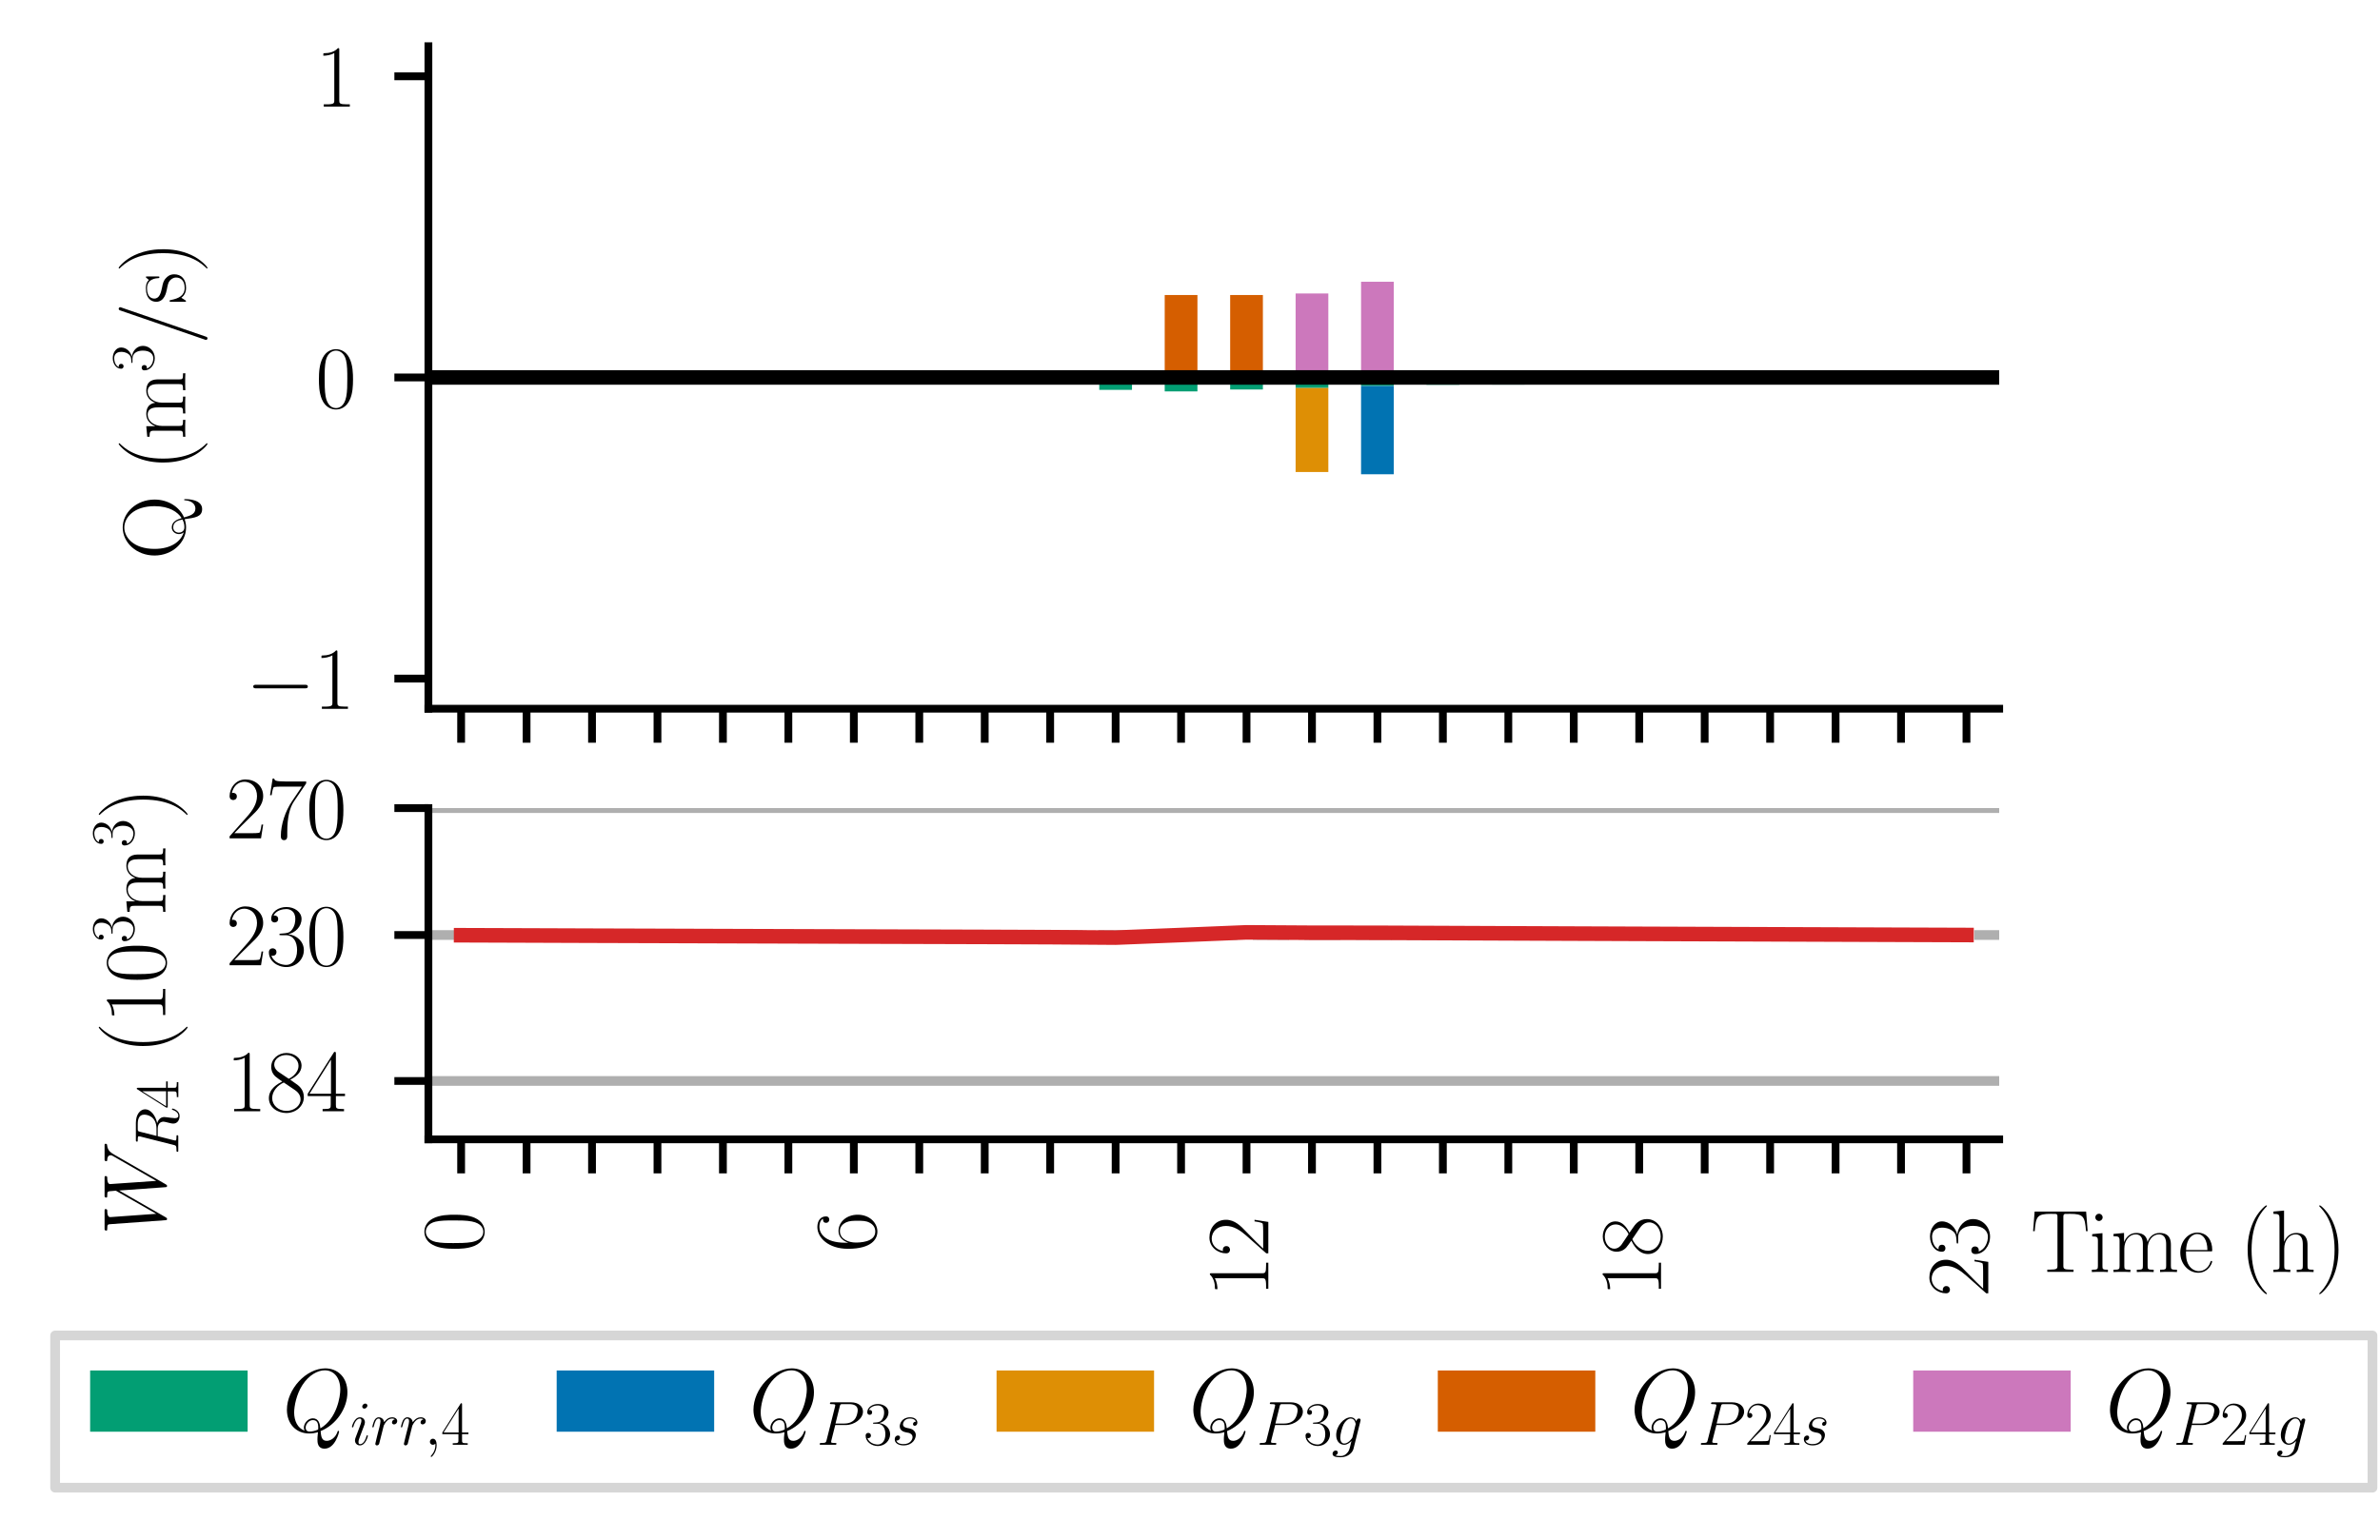 <?xml version="1.0" encoding="utf-8" standalone="no"?>
<!DOCTYPE svg PUBLIC "-//W3C//DTD SVG 1.1//EN"
  "http://www.w3.org/Graphics/SVG/1.1/DTD/svg11.dtd">
<svg xmlns:xlink="http://www.w3.org/1999/xlink" width="244.8pt" height="158.4pt" viewBox="0 0 244.8 158.4" xmlns="http://www.w3.org/2000/svg" version="1.1">
 <defs>
  <style type="text/css">*{stroke-linejoin: round; stroke-linecap: butt}</style>
 </defs>
 <g id="figure_1">
  <g id="patch_1">
   <path d="M 0 158.4 
L 244.8 158.4 
L 244.8 0 
L 0 0 
z
" style="fill: #ffffff"/>
  </g>
  <g id="axes_1">
   <g id="patch_2">
    <path d="M 44.064 72.912 
L 205.632 72.912 
L 205.632 4.752 
L 44.064 4.752 
z
" style="fill: #ffffff"/>
   </g>
   <g id="patch_3">
    <path d="M 45.747 38.832 
L 49.113 38.832 
L 49.113 39.447 
L 45.747 39.447 
z
" clip-path="url(#p4c5d9e78b9)" style="fill: #029e73"/>
   </g>
   <g id="patch_4">
    <path d="M 52.479 38.832 
L 55.845 38.832 
L 55.845 39.453 
L 52.479 39.453 
z
" clip-path="url(#p4c5d9e78b9)" style="fill: #029e73"/>
   </g>
   <g id="patch_5">
    <path d="M 59.211 38.832 
L 62.577 38.832 
L 62.577 39.454 
L 59.211 39.454 
z
" clip-path="url(#p4c5d9e78b9)" style="fill: #029e73"/>
   </g>
   <g id="patch_6">
    <path d="M 65.943 38.832 
L 69.309 38.832 
L 69.309 39.394 
L 65.943 39.394 
z
" clip-path="url(#p4c5d9e78b9)" style="fill: #029e73"/>
   </g>
   <g id="patch_7">
    <path d="M 72.675 38.832 
L 76.041 38.832 
L 76.041 39.402 
L 72.675 39.402 
z
" clip-path="url(#p4c5d9e78b9)" style="fill: #029e73"/>
   </g>
   <g id="patch_8">
    <path d="M 79.407 38.832 
L 82.773 38.832 
L 82.773 39.393 
L 79.407 39.393 
z
" clip-path="url(#p4c5d9e78b9)" style="fill: #029e73"/>
   </g>
   <g id="patch_9">
    <path d="M 86.139 38.832 
L 89.505 38.832 
L 89.505 39.374 
L 86.139 39.374 
z
" clip-path="url(#p4c5d9e78b9)" style="fill: #029e73"/>
   </g>
   <g id="patch_10">
    <path d="M 92.871 38.832 
L 96.237 38.832 
L 96.237 39.356 
L 92.871 39.356 
z
" clip-path="url(#p4c5d9e78b9)" style="fill: #029e73"/>
   </g>
   <g id="patch_11">
    <path d="M 99.603 38.832 
L 102.969 38.832 
L 102.969 39.382 
L 99.603 39.382 
z
" clip-path="url(#p4c5d9e78b9)" style="fill: #029e73"/>
   </g>
   <g id="patch_12">
    <path d="M 106.335 38.832 
L 109.701 38.832 
L 109.701 39.467 
L 106.335 39.467 
z
" clip-path="url(#p4c5d9e78b9)" style="fill: #029e73"/>
   </g>
   <g id="patch_13">
    <path d="M 113.067 38.832 
L 116.433 38.832 
L 116.433 40.108 
L 113.067 40.108 
z
" clip-path="url(#p4c5d9e78b9)" style="fill: #029e73"/>
   </g>
   <g id="patch_14">
    <path d="M 119.799 38.832 
L 123.165 38.832 
L 123.165 40.268 
L 119.799 40.268 
z
" clip-path="url(#p4c5d9e78b9)" style="fill: #029e73"/>
   </g>
   <g id="patch_15">
    <path d="M 126.531 38.832 
L 129.897 38.832 
L 129.897 40.072 
L 126.531 40.072 
z
" clip-path="url(#p4c5d9e78b9)" style="fill: #029e73"/>
   </g>
   <g id="patch_16">
    <path d="M 133.263 38.832 
L 136.629 38.832 
L 136.629 39.917 
L 133.263 39.917 
z
" clip-path="url(#p4c5d9e78b9)" style="fill: #029e73"/>
   </g>
   <g id="patch_17">
    <path d="M 139.995 38.832 
L 143.361 38.832 
L 143.361 39.712 
L 139.995 39.712 
z
" clip-path="url(#p4c5d9e78b9)" style="fill: #029e73"/>
   </g>
   <g id="patch_18">
    <path d="M 146.727 38.832 
L 150.093 38.832 
L 150.093 39.584 
L 146.727 39.584 
z
" clip-path="url(#p4c5d9e78b9)" style="fill: #029e73"/>
   </g>
   <g id="patch_19">
    <path d="M 153.459 38.832 
L 156.825 38.832 
L 156.825 39.566 
L 153.459 39.566 
z
" clip-path="url(#p4c5d9e78b9)" style="fill: #029e73"/>
   </g>
   <g id="patch_20">
    <path d="M 160.191 38.832 
L 163.557 38.832 
L 163.557 39.536 
L 160.191 39.536 
z
" clip-path="url(#p4c5d9e78b9)" style="fill: #029e73"/>
   </g>
   <g id="patch_21">
    <path d="M 166.923 38.832 
L 170.289 38.832 
L 170.289 39.49 
L 166.923 39.49 
z
" clip-path="url(#p4c5d9e78b9)" style="fill: #029e73"/>
   </g>
   <g id="patch_22">
    <path d="M 173.655 38.832 
L 177.021 38.832 
L 177.021 39.483 
L 173.655 39.483 
z
" clip-path="url(#p4c5d9e78b9)" style="fill: #029e73"/>
   </g>
   <g id="patch_23">
    <path d="M 180.387 38.832 
L 183.753 38.832 
L 183.753 39.461 
L 180.387 39.461 
z
" clip-path="url(#p4c5d9e78b9)" style="fill: #029e73"/>
   </g>
   <g id="patch_24">
    <path d="M 187.119 38.832 
L 190.485 38.832 
L 190.485 39.446 
L 187.119 39.446 
z
" clip-path="url(#p4c5d9e78b9)" style="fill: #029e73"/>
   </g>
   <g id="patch_25">
    <path d="M 193.851 38.832 
L 197.217 38.832 
L 197.217 39.463 
L 193.851 39.463 
z
" clip-path="url(#p4c5d9e78b9)" style="fill: #029e73"/>
   </g>
   <g id="patch_26">
    <path d="M 200.583 38.832 
L 203.949 38.832 
L 203.949 39.462 
L 200.583 39.462 
z
" clip-path="url(#p4c5d9e78b9)" style="fill: #029e73"/>
   </g>
   <g id="patch_27">
    <path d="M 45.747 39.447 
L 49.113 39.447 
L 49.113 39.447 
L 45.747 39.447 
z
" clip-path="url(#p4c5d9e78b9)" style="fill: #0173b2"/>
   </g>
   <g id="patch_28">
    <path d="M 52.479 39.453 
L 55.845 39.453 
L 55.845 39.453 
L 52.479 39.453 
z
" clip-path="url(#p4c5d9e78b9)" style="fill: #0173b2"/>
   </g>
   <g id="patch_29">
    <path d="M 59.211 39.454 
L 62.577 39.454 
L 62.577 39.454 
L 59.211 39.454 
z
" clip-path="url(#p4c5d9e78b9)" style="fill: #0173b2"/>
   </g>
   <g id="patch_30">
    <path d="M 65.943 39.394 
L 69.309 39.394 
L 69.309 39.394 
L 65.943 39.394 
z
" clip-path="url(#p4c5d9e78b9)" style="fill: #0173b2"/>
   </g>
   <g id="patch_31">
    <path d="M 72.675 39.402 
L 76.041 39.402 
L 76.041 39.402 
L 72.675 39.402 
z
" clip-path="url(#p4c5d9e78b9)" style="fill: #0173b2"/>
   </g>
   <g id="patch_32">
    <path d="M 79.407 39.393 
L 82.773 39.393 
L 82.773 39.393 
L 79.407 39.393 
z
" clip-path="url(#p4c5d9e78b9)" style="fill: #0173b2"/>
   </g>
   <g id="patch_33">
    <path d="M 86.139 39.374 
L 89.505 39.374 
L 89.505 39.374 
L 86.139 39.374 
z
" clip-path="url(#p4c5d9e78b9)" style="fill: #0173b2"/>
   </g>
   <g id="patch_34">
    <path d="M 92.871 39.356 
L 96.237 39.356 
L 96.237 39.356 
L 92.871 39.356 
z
" clip-path="url(#p4c5d9e78b9)" style="fill: #0173b2"/>
   </g>
   <g id="patch_35">
    <path d="M 99.603 39.382 
L 102.969 39.382 
L 102.969 39.382 
L 99.603 39.382 
z
" clip-path="url(#p4c5d9e78b9)" style="fill: #0173b2"/>
   </g>
   <g id="patch_36">
    <path d="M 106.335 39.467 
L 109.701 39.467 
L 109.701 39.467 
L 106.335 39.467 
z
" clip-path="url(#p4c5d9e78b9)" style="fill: #0173b2"/>
   </g>
   <g id="patch_37">
    <path d="M 113.067 40.108 
L 116.433 40.108 
L 116.433 40.108 
L 113.067 40.108 
z
" clip-path="url(#p4c5d9e78b9)" style="fill: #0173b2"/>
   </g>
   <g id="patch_38">
    <path d="M 119.799 40.268 
L 123.165 40.268 
L 123.165 40.268 
L 119.799 40.268 
z
" clip-path="url(#p4c5d9e78b9)" style="fill: #0173b2"/>
   </g>
   <g id="patch_39">
    <path d="M 126.531 40.072 
L 129.897 40.072 
L 129.897 40.072 
L 126.531 40.072 
z
" clip-path="url(#p4c5d9e78b9)" style="fill: #0173b2"/>
   </g>
   <g id="patch_40">
    <path d="M 133.263 39.917 
L 136.629 39.917 
L 136.629 39.917 
L 133.263 39.917 
z
" clip-path="url(#p4c5d9e78b9)" style="fill: #0173b2"/>
   </g>
   <g id="patch_41">
    <path d="M 139.995 39.712 
L 143.361 39.712 
L 143.361 48.792 
L 139.995 48.792 
z
" clip-path="url(#p4c5d9e78b9)" style="fill: #0173b2"/>
   </g>
   <g id="patch_42">
    <path d="M 146.727 39.584 
L 150.093 39.584 
L 150.093 39.584 
L 146.727 39.584 
z
" clip-path="url(#p4c5d9e78b9)" style="fill: #0173b2"/>
   </g>
   <g id="patch_43">
    <path d="M 153.459 39.566 
L 156.825 39.566 
L 156.825 39.566 
L 153.459 39.566 
z
" clip-path="url(#p4c5d9e78b9)" style="fill: #0173b2"/>
   </g>
   <g id="patch_44">
    <path d="M 160.191 39.536 
L 163.557 39.536 
L 163.557 39.536 
L 160.191 39.536 
z
" clip-path="url(#p4c5d9e78b9)" style="fill: #0173b2"/>
   </g>
   <g id="patch_45">
    <path d="M 166.923 39.49 
L 170.289 39.49 
L 170.289 39.49 
L 166.923 39.49 
z
" clip-path="url(#p4c5d9e78b9)" style="fill: #0173b2"/>
   </g>
   <g id="patch_46">
    <path d="M 173.655 39.483 
L 177.021 39.483 
L 177.021 39.483 
L 173.655 39.483 
z
" clip-path="url(#p4c5d9e78b9)" style="fill: #0173b2"/>
   </g>
   <g id="patch_47">
    <path d="M 180.387 39.461 
L 183.753 39.461 
L 183.753 39.461 
L 180.387 39.461 
z
" clip-path="url(#p4c5d9e78b9)" style="fill: #0173b2"/>
   </g>
   <g id="patch_48">
    <path d="M 187.119 39.446 
L 190.485 39.446 
L 190.485 39.446 
L 187.119 39.446 
z
" clip-path="url(#p4c5d9e78b9)" style="fill: #0173b2"/>
   </g>
   <g id="patch_49">
    <path d="M 193.851 39.463 
L 197.217 39.463 
L 197.217 39.463 
L 193.851 39.463 
z
" clip-path="url(#p4c5d9e78b9)" style="fill: #0173b2"/>
   </g>
   <g id="patch_50">
    <path d="M 200.583 39.462 
L 203.949 39.462 
L 203.949 39.462 
L 200.583 39.462 
z
" clip-path="url(#p4c5d9e78b9)" style="fill: #0173b2"/>
   </g>
   <g id="patch_51">
    <path d="M 45.747 39.447 
L 49.113 39.447 
L 49.113 39.447 
L 45.747 39.447 
z
" clip-path="url(#p4c5d9e78b9)" style="fill: #de8f05"/>
   </g>
   <g id="patch_52">
    <path d="M 52.479 39.453 
L 55.845 39.453 
L 55.845 39.453 
L 52.479 39.453 
z
" clip-path="url(#p4c5d9e78b9)" style="fill: #de8f05"/>
   </g>
   <g id="patch_53">
    <path d="M 59.211 39.454 
L 62.577 39.454 
L 62.577 39.454 
L 59.211 39.454 
z
" clip-path="url(#p4c5d9e78b9)" style="fill: #de8f05"/>
   </g>
   <g id="patch_54">
    <path d="M 65.943 39.394 
L 69.309 39.394 
L 69.309 39.394 
L 65.943 39.394 
z
" clip-path="url(#p4c5d9e78b9)" style="fill: #de8f05"/>
   </g>
   <g id="patch_55">
    <path d="M 72.675 39.402 
L 76.041 39.402 
L 76.041 39.402 
L 72.675 39.402 
z
" clip-path="url(#p4c5d9e78b9)" style="fill: #de8f05"/>
   </g>
   <g id="patch_56">
    <path d="M 79.407 39.393 
L 82.773 39.393 
L 82.773 39.393 
L 79.407 39.393 
z
" clip-path="url(#p4c5d9e78b9)" style="fill: #de8f05"/>
   </g>
   <g id="patch_57">
    <path d="M 86.139 39.374 
L 89.505 39.374 
L 89.505 39.374 
L 86.139 39.374 
z
" clip-path="url(#p4c5d9e78b9)" style="fill: #de8f05"/>
   </g>
   <g id="patch_58">
    <path d="M 92.871 39.356 
L 96.237 39.356 
L 96.237 39.356 
L 92.871 39.356 
z
" clip-path="url(#p4c5d9e78b9)" style="fill: #de8f05"/>
   </g>
   <g id="patch_59">
    <path d="M 99.603 39.382 
L 102.969 39.382 
L 102.969 39.382 
L 99.603 39.382 
z
" clip-path="url(#p4c5d9e78b9)" style="fill: #de8f05"/>
   </g>
   <g id="patch_60">
    <path d="M 106.335 39.467 
L 109.701 39.467 
L 109.701 39.467 
L 106.335 39.467 
z
" clip-path="url(#p4c5d9e78b9)" style="fill: #de8f05"/>
   </g>
   <g id="patch_61">
    <path d="M 113.067 40.108 
L 116.433 40.108 
L 116.433 40.108 
L 113.067 40.108 
z
" clip-path="url(#p4c5d9e78b9)" style="fill: #de8f05"/>
   </g>
   <g id="patch_62">
    <path d="M 119.799 40.268 
L 123.165 40.268 
L 123.165 40.268 
L 119.799 40.268 
z
" clip-path="url(#p4c5d9e78b9)" style="fill: #de8f05"/>
   </g>
   <g id="patch_63">
    <path d="M 126.531 40.072 
L 129.897 40.072 
L 129.897 40.072 
L 126.531 40.072 
z
" clip-path="url(#p4c5d9e78b9)" style="fill: #de8f05"/>
   </g>
   <g id="patch_64">
    <path d="M 133.263 39.917 
L 136.629 39.917 
L 136.629 48.56 
L 133.263 48.56 
z
" clip-path="url(#p4c5d9e78b9)" style="fill: #de8f05"/>
   </g>
   <g id="patch_65">
    <path d="M 139.995 48.792 
L 143.361 48.792 
L 143.361 48.792 
L 139.995 48.792 
z
" clip-path="url(#p4c5d9e78b9)" style="fill: #de8f05"/>
   </g>
   <g id="patch_66">
    <path d="M 146.727 39.584 
L 150.093 39.584 
L 150.093 39.584 
L 146.727 39.584 
z
" clip-path="url(#p4c5d9e78b9)" style="fill: #de8f05"/>
   </g>
   <g id="patch_67">
    <path d="M 153.459 39.566 
L 156.825 39.566 
L 156.825 39.566 
L 153.459 39.566 
z
" clip-path="url(#p4c5d9e78b9)" style="fill: #de8f05"/>
   </g>
   <g id="patch_68">
    <path d="M 160.191 39.536 
L 163.557 39.536 
L 163.557 39.536 
L 160.191 39.536 
z
" clip-path="url(#p4c5d9e78b9)" style="fill: #de8f05"/>
   </g>
   <g id="patch_69">
    <path d="M 166.923 39.49 
L 170.289 39.49 
L 170.289 39.49 
L 166.923 39.49 
z
" clip-path="url(#p4c5d9e78b9)" style="fill: #de8f05"/>
   </g>
   <g id="patch_70">
    <path d="M 173.655 39.483 
L 177.021 39.483 
L 177.021 39.483 
L 173.655 39.483 
z
" clip-path="url(#p4c5d9e78b9)" style="fill: #de8f05"/>
   </g>
   <g id="patch_71">
    <path d="M 180.387 39.461 
L 183.753 39.461 
L 183.753 39.461 
L 180.387 39.461 
z
" clip-path="url(#p4c5d9e78b9)" style="fill: #de8f05"/>
   </g>
   <g id="patch_72">
    <path d="M 187.119 39.446 
L 190.485 39.446 
L 190.485 39.446 
L 187.119 39.446 
z
" clip-path="url(#p4c5d9e78b9)" style="fill: #de8f05"/>
   </g>
   <g id="patch_73">
    <path d="M 193.851 39.463 
L 197.217 39.463 
L 197.217 39.463 
L 193.851 39.463 
z
" clip-path="url(#p4c5d9e78b9)" style="fill: #de8f05"/>
   </g>
   <g id="patch_74">
    <path d="M 200.583 39.462 
L 203.949 39.462 
L 203.949 39.462 
L 200.583 39.462 
z
" clip-path="url(#p4c5d9e78b9)" style="fill: #de8f05"/>
   </g>
   <g id="patch_75">
    <path d="M 45.747 39.447 
L 49.113 39.447 
L 49.113 39.447 
L 45.747 39.447 
z
" clip-path="url(#p4c5d9e78b9)" style="fill: #d55e00"/>
   </g>
   <g id="patch_76">
    <path d="M 52.479 39.453 
L 55.845 39.453 
L 55.845 39.453 
L 52.479 39.453 
z
" clip-path="url(#p4c5d9e78b9)" style="fill: #d55e00"/>
   </g>
   <g id="patch_77">
    <path d="M 59.211 39.454 
L 62.577 39.454 
L 62.577 39.454 
L 59.211 39.454 
z
" clip-path="url(#p4c5d9e78b9)" style="fill: #d55e00"/>
   </g>
   <g id="patch_78">
    <path d="M 65.943 39.394 
L 69.309 39.394 
L 69.309 39.394 
L 65.943 39.394 
z
" clip-path="url(#p4c5d9e78b9)" style="fill: #d55e00"/>
   </g>
   <g id="patch_79">
    <path d="M 72.675 39.402 
L 76.041 39.402 
L 76.041 39.402 
L 72.675 39.402 
z
" clip-path="url(#p4c5d9e78b9)" style="fill: #d55e00"/>
   </g>
   <g id="patch_80">
    <path d="M 79.407 39.393 
L 82.773 39.393 
L 82.773 39.393 
L 79.407 39.393 
z
" clip-path="url(#p4c5d9e78b9)" style="fill: #d55e00"/>
   </g>
   <g id="patch_81">
    <path d="M 86.139 39.374 
L 89.505 39.374 
L 89.505 39.374 
L 86.139 39.374 
z
" clip-path="url(#p4c5d9e78b9)" style="fill: #d55e00"/>
   </g>
   <g id="patch_82">
    <path d="M 92.871 39.356 
L 96.237 39.356 
L 96.237 39.356 
L 92.871 39.356 
z
" clip-path="url(#p4c5d9e78b9)" style="fill: #d55e00"/>
   </g>
   <g id="patch_83">
    <path d="M 99.603 39.382 
L 102.969 39.382 
L 102.969 39.382 
L 99.603 39.382 
z
" clip-path="url(#p4c5d9e78b9)" style="fill: #d55e00"/>
   </g>
   <g id="patch_84">
    <path d="M 106.335 39.467 
L 109.701 39.467 
L 109.701 39.467 
L 106.335 39.467 
z
" clip-path="url(#p4c5d9e78b9)" style="fill: #d55e00"/>
   </g>
   <g id="patch_85">
    <path d="M 113.067 40.108 
L 116.433 40.108 
L 116.433 40.108 
L 113.067 40.108 
z
" clip-path="url(#p4c5d9e78b9)" style="fill: #d55e00"/>
   </g>
   <g id="patch_86">
    <path d="M 119.799 38.832 
L 123.165 38.832 
L 123.165 30.351 
L 119.799 30.351 
z
" clip-path="url(#p4c5d9e78b9)" style="fill: #d55e00"/>
   </g>
   <g id="patch_87">
    <path d="M 126.531 38.832 
L 129.897 38.832 
L 129.897 30.351 
L 126.531 30.351 
z
" clip-path="url(#p4c5d9e78b9)" style="fill: #d55e00"/>
   </g>
   <g id="patch_88">
    <path d="M 133.263 48.56 
L 136.629 48.56 
L 136.629 48.56 
L 133.263 48.56 
z
" clip-path="url(#p4c5d9e78b9)" style="fill: #d55e00"/>
   </g>
   <g id="patch_89">
    <path d="M 139.995 48.792 
L 143.361 48.792 
L 143.361 48.792 
L 139.995 48.792 
z
" clip-path="url(#p4c5d9e78b9)" style="fill: #d55e00"/>
   </g>
   <g id="patch_90">
    <path d="M 146.727 39.584 
L 150.093 39.584 
L 150.093 39.584 
L 146.727 39.584 
z
" clip-path="url(#p4c5d9e78b9)" style="fill: #d55e00"/>
   </g>
   <g id="patch_91">
    <path d="M 153.459 39.566 
L 156.825 39.566 
L 156.825 39.566 
L 153.459 39.566 
z
" clip-path="url(#p4c5d9e78b9)" style="fill: #d55e00"/>
   </g>
   <g id="patch_92">
    <path d="M 160.191 39.536 
L 163.557 39.536 
L 163.557 39.536 
L 160.191 39.536 
z
" clip-path="url(#p4c5d9e78b9)" style="fill: #d55e00"/>
   </g>
   <g id="patch_93">
    <path d="M 166.923 39.49 
L 170.289 39.49 
L 170.289 39.49 
L 166.923 39.49 
z
" clip-path="url(#p4c5d9e78b9)" style="fill: #d55e00"/>
   </g>
   <g id="patch_94">
    <path d="M 173.655 39.483 
L 177.021 39.483 
L 177.021 39.483 
L 173.655 39.483 
z
" clip-path="url(#p4c5d9e78b9)" style="fill: #d55e00"/>
   </g>
   <g id="patch_95">
    <path d="M 180.387 39.461 
L 183.753 39.461 
L 183.753 39.461 
L 180.387 39.461 
z
" clip-path="url(#p4c5d9e78b9)" style="fill: #d55e00"/>
   </g>
   <g id="patch_96">
    <path d="M 187.119 39.446 
L 190.485 39.446 
L 190.485 39.446 
L 187.119 39.446 
z
" clip-path="url(#p4c5d9e78b9)" style="fill: #d55e00"/>
   </g>
   <g id="patch_97">
    <path d="M 193.851 39.463 
L 197.217 39.463 
L 197.217 39.463 
L 193.851 39.463 
z
" clip-path="url(#p4c5d9e78b9)" style="fill: #d55e00"/>
   </g>
   <g id="patch_98">
    <path d="M 200.583 39.462 
L 203.949 39.462 
L 203.949 39.462 
L 200.583 39.462 
z
" clip-path="url(#p4c5d9e78b9)" style="fill: #d55e00"/>
   </g>
   <g id="patch_99">
    <path d="M 45.747 39.447 
L 49.113 39.447 
L 49.113 39.447 
L 45.747 39.447 
z
" clip-path="url(#p4c5d9e78b9)" style="fill: #cc78bc"/>
   </g>
   <g id="patch_100">
    <path d="M 52.479 39.453 
L 55.845 39.453 
L 55.845 39.453 
L 52.479 39.453 
z
" clip-path="url(#p4c5d9e78b9)" style="fill: #cc78bc"/>
   </g>
   <g id="patch_101">
    <path d="M 59.211 39.454 
L 62.577 39.454 
L 62.577 39.454 
L 59.211 39.454 
z
" clip-path="url(#p4c5d9e78b9)" style="fill: #cc78bc"/>
   </g>
   <g id="patch_102">
    <path d="M 65.943 39.394 
L 69.309 39.394 
L 69.309 39.394 
L 65.943 39.394 
z
" clip-path="url(#p4c5d9e78b9)" style="fill: #cc78bc"/>
   </g>
   <g id="patch_103">
    <path d="M 72.675 39.402 
L 76.041 39.402 
L 76.041 39.402 
L 72.675 39.402 
z
" clip-path="url(#p4c5d9e78b9)" style="fill: #cc78bc"/>
   </g>
   <g id="patch_104">
    <path d="M 79.407 39.393 
L 82.773 39.393 
L 82.773 39.393 
L 79.407 39.393 
z
" clip-path="url(#p4c5d9e78b9)" style="fill: #cc78bc"/>
   </g>
   <g id="patch_105">
    <path d="M 86.139 39.374 
L 89.505 39.374 
L 89.505 39.374 
L 86.139 39.374 
z
" clip-path="url(#p4c5d9e78b9)" style="fill: #cc78bc"/>
   </g>
   <g id="patch_106">
    <path d="M 92.871 39.356 
L 96.237 39.356 
L 96.237 39.356 
L 92.871 39.356 
z
" clip-path="url(#p4c5d9e78b9)" style="fill: #cc78bc"/>
   </g>
   <g id="patch_107">
    <path d="M 99.603 39.382 
L 102.969 39.382 
L 102.969 39.382 
L 99.603 39.382 
z
" clip-path="url(#p4c5d9e78b9)" style="fill: #cc78bc"/>
   </g>
   <g id="patch_108">
    <path d="M 106.335 39.467 
L 109.701 39.467 
L 109.701 39.467 
L 106.335 39.467 
z
" clip-path="url(#p4c5d9e78b9)" style="fill: #cc78bc"/>
   </g>
   <g id="patch_109">
    <path d="M 113.067 40.108 
L 116.433 40.108 
L 116.433 40.108 
L 113.067 40.108 
z
" clip-path="url(#p4c5d9e78b9)" style="fill: #cc78bc"/>
   </g>
   <g id="patch_110">
    <path d="M 119.799 40.268 
L 123.165 40.268 
L 123.165 40.268 
L 119.799 40.268 
z
" clip-path="url(#p4c5d9e78b9)" style="fill: #cc78bc"/>
   </g>
   <g id="patch_111">
    <path d="M 126.531 40.072 
L 129.897 40.072 
L 129.897 40.072 
L 126.531 40.072 
z
" clip-path="url(#p4c5d9e78b9)" style="fill: #cc78bc"/>
   </g>
   <g id="patch_112">
    <path d="M 133.263 38.832 
L 136.629 38.832 
L 136.629 30.193 
L 133.263 30.193 
z
" clip-path="url(#p4c5d9e78b9)" style="fill: #cc78bc"/>
   </g>
   <g id="patch_113">
    <path d="M 139.995 38.832 
L 143.361 38.832 
L 143.361 28.987 
L 139.995 28.987 
z
" clip-path="url(#p4c5d9e78b9)" style="fill: #cc78bc"/>
   </g>
   <g id="patch_114">
    <path d="M 146.727 39.584 
L 150.093 39.584 
L 150.093 39.584 
L 146.727 39.584 
z
" clip-path="url(#p4c5d9e78b9)" style="fill: #cc78bc"/>
   </g>
   <g id="patch_115">
    <path d="M 153.459 39.566 
L 156.825 39.566 
L 156.825 39.566 
L 153.459 39.566 
z
" clip-path="url(#p4c5d9e78b9)" style="fill: #cc78bc"/>
   </g>
   <g id="patch_116">
    <path d="M 160.191 39.536 
L 163.557 39.536 
L 163.557 39.536 
L 160.191 39.536 
z
" clip-path="url(#p4c5d9e78b9)" style="fill: #cc78bc"/>
   </g>
   <g id="patch_117">
    <path d="M 166.923 39.49 
L 170.289 39.49 
L 170.289 39.49 
L 166.923 39.49 
z
" clip-path="url(#p4c5d9e78b9)" style="fill: #cc78bc"/>
   </g>
   <g id="patch_118">
    <path d="M 173.655 39.483 
L 177.021 39.483 
L 177.021 39.483 
L 173.655 39.483 
z
" clip-path="url(#p4c5d9e78b9)" style="fill: #cc78bc"/>
   </g>
   <g id="patch_119">
    <path d="M 180.387 39.461 
L 183.753 39.461 
L 183.753 39.461 
L 180.387 39.461 
z
" clip-path="url(#p4c5d9e78b9)" style="fill: #cc78bc"/>
   </g>
   <g id="patch_120">
    <path d="M 187.119 39.446 
L 190.485 39.446 
L 190.485 39.446 
L 187.119 39.446 
z
" clip-path="url(#p4c5d9e78b9)" style="fill: #cc78bc"/>
   </g>
   <g id="patch_121">
    <path d="M 193.851 39.463 
L 197.217 39.463 
L 197.217 39.463 
L 193.851 39.463 
z
" clip-path="url(#p4c5d9e78b9)" style="fill: #cc78bc"/>
   </g>
   <g id="patch_122">
    <path d="M 200.583 39.462 
L 203.949 39.462 
L 203.949 39.462 
L 200.583 39.462 
z
" clip-path="url(#p4c5d9e78b9)" style="fill: #cc78bc"/>
   </g>
   <g id="matplotlib.axis_1">
    <g id="xtick_1">
     <g id="line2d_1">
      <defs>
       <path id="m1a74b18733" d="M 0 0 
L 0 3.5 
" style="stroke: #000000; stroke-width: 0.8"/>
      </defs>
      <g>
       <use xlink:href="#m1a74b18733" x="47.43" y="72.912" style="stroke: #000000; stroke-width: 0.8"/>
      </g>
     </g>
    </g>
    <g id="xtick_2">
     <g id="line2d_2">
      <g>
       <use xlink:href="#m1a74b18733" x="54.162" y="72.912" style="stroke: #000000; stroke-width: 0.8"/>
      </g>
     </g>
    </g>
    <g id="xtick_3">
     <g id="line2d_3">
      <g>
       <use xlink:href="#m1a74b18733" x="60.894" y="72.912" style="stroke: #000000; stroke-width: 0.8"/>
      </g>
     </g>
    </g>
    <g id="xtick_4">
     <g id="line2d_4">
      <g>
       <use xlink:href="#m1a74b18733" x="67.626" y="72.912" style="stroke: #000000; stroke-width: 0.8"/>
      </g>
     </g>
    </g>
    <g id="xtick_5">
     <g id="line2d_5">
      <g>
       <use xlink:href="#m1a74b18733" x="74.358" y="72.912" style="stroke: #000000; stroke-width: 0.8"/>
      </g>
     </g>
    </g>
    <g id="xtick_6">
     <g id="line2d_6">
      <g>
       <use xlink:href="#m1a74b18733" x="81.09" y="72.912" style="stroke: #000000; stroke-width: 0.8"/>
      </g>
     </g>
    </g>
    <g id="xtick_7">
     <g id="line2d_7">
      <g>
       <use xlink:href="#m1a74b18733" x="87.822" y="72.912" style="stroke: #000000; stroke-width: 0.8"/>
      </g>
     </g>
    </g>
    <g id="xtick_8">
     <g id="line2d_8">
      <g>
       <use xlink:href="#m1a74b18733" x="94.554" y="72.912" style="stroke: #000000; stroke-width: 0.8"/>
      </g>
     </g>
    </g>
    <g id="xtick_9">
     <g id="line2d_9">
      <g>
       <use xlink:href="#m1a74b18733" x="101.286" y="72.912" style="stroke: #000000; stroke-width: 0.8"/>
      </g>
     </g>
    </g>
    <g id="xtick_10">
     <g id="line2d_10">
      <g>
       <use xlink:href="#m1a74b18733" x="108.018" y="72.912" style="stroke: #000000; stroke-width: 0.8"/>
      </g>
     </g>
    </g>
    <g id="xtick_11">
     <g id="line2d_11">
      <g>
       <use xlink:href="#m1a74b18733" x="114.75" y="72.912" style="stroke: #000000; stroke-width: 0.8"/>
      </g>
     </g>
    </g>
    <g id="xtick_12">
     <g id="line2d_12">
      <g>
       <use xlink:href="#m1a74b18733" x="121.482" y="72.912" style="stroke: #000000; stroke-width: 0.8"/>
      </g>
     </g>
    </g>
    <g id="xtick_13">
     <g id="line2d_13">
      <g>
       <use xlink:href="#m1a74b18733" x="128.214" y="72.912" style="stroke: #000000; stroke-width: 0.8"/>
      </g>
     </g>
    </g>
    <g id="xtick_14">
     <g id="line2d_14">
      <g>
       <use xlink:href="#m1a74b18733" x="134.946" y="72.912" style="stroke: #000000; stroke-width: 0.8"/>
      </g>
     </g>
    </g>
    <g id="xtick_15">
     <g id="line2d_15">
      <g>
       <use xlink:href="#m1a74b18733" x="141.678" y="72.912" style="stroke: #000000; stroke-width: 0.8"/>
      </g>
     </g>
    </g>
    <g id="xtick_16">
     <g id="line2d_16">
      <g>
       <use xlink:href="#m1a74b18733" x="148.41" y="72.912" style="stroke: #000000; stroke-width: 0.8"/>
      </g>
     </g>
    </g>
    <g id="xtick_17">
     <g id="line2d_17">
      <g>
       <use xlink:href="#m1a74b18733" x="155.142" y="72.912" style="stroke: #000000; stroke-width: 0.8"/>
      </g>
     </g>
    </g>
    <g id="xtick_18">
     <g id="line2d_18">
      <g>
       <use xlink:href="#m1a74b18733" x="161.874" y="72.912" style="stroke: #000000; stroke-width: 0.8"/>
      </g>
     </g>
    </g>
    <g id="xtick_19">
     <g id="line2d_19">
      <g>
       <use xlink:href="#m1a74b18733" x="168.606" y="72.912" style="stroke: #000000; stroke-width: 0.8"/>
      </g>
     </g>
    </g>
    <g id="xtick_20">
     <g id="line2d_20">
      <g>
       <use xlink:href="#m1a74b18733" x="175.338" y="72.912" style="stroke: #000000; stroke-width: 0.8"/>
      </g>
     </g>
    </g>
    <g id="xtick_21">
     <g id="line2d_21">
      <g>
       <use xlink:href="#m1a74b18733" x="182.07" y="72.912" style="stroke: #000000; stroke-width: 0.8"/>
      </g>
     </g>
    </g>
    <g id="xtick_22">
     <g id="line2d_22">
      <g>
       <use xlink:href="#m1a74b18733" x="188.802" y="72.912" style="stroke: #000000; stroke-width: 0.8"/>
      </g>
     </g>
    </g>
    <g id="xtick_23">
     <g id="line2d_23">
      <g>
       <use xlink:href="#m1a74b18733" x="195.534" y="72.912" style="stroke: #000000; stroke-width: 0.8"/>
      </g>
     </g>
    </g>
    <g id="xtick_24">
     <g id="line2d_24">
      <g>
       <use xlink:href="#m1a74b18733" x="202.266" y="72.912" style="stroke: #000000; stroke-width: 0.8"/>
      </g>
     </g>
    </g>
   </g>
   <g id="matplotlib.axis_2">
    <g id="ytick_1">
     <g id="line2d_25">
      <defs>
       <path id="mc72ae929e7" d="M 0 0 
L -3.5 0 
" style="stroke: #000000; stroke-width: 0.8"/>
      </defs>
      <g>
       <use xlink:href="#mc72ae929e7" x="44.064" y="69.814" style="stroke: #000000; stroke-width: 0.8"/>
      </g>
     </g>
     <g id="text_1">
      <!-- $\mathdefault{−1}$ -->
      <g transform="translate(25.289 72.927) scale(0.09 -0.09)">
       <defs>
        <path id="CMSY10-0" d="M 4218 1472 
C 4326 1472 4442 1472 4442 1600 
C 4442 1728 4326 1728 4218 1728 
L 755 1728 
C 646 1728 531 1728 531 1600 
C 531 1472 646 1472 755 1472 
L 4218 1472 
z
" transform="scale(0.016)"/>
        <path id="CMR17-31" d="M 1702 4058 
C 1702 4192 1696 4192 1606 4192 
C 1357 3916 979 3827 621 3827 
C 602 3827 570 3827 563 3808 
C 557 3795 557 3782 557 3648 
C 755 3648 1088 3686 1344 3839 
L 1344 461 
C 1344 236 1331 160 781 160 
L 589 160 
L 589 0 
C 896 0 1216 0 1523 0 
C 1830 0 2150 0 2458 0 
L 2458 160 
L 2266 160 
C 1715 160 1702 230 1702 458 
L 1702 4058 
z
" transform="scale(0.016)"/>
       </defs>
       <use xlink:href="#CMSY10-0" transform="scale(0.996)"/>
       <use xlink:href="#CMR17-31" transform="translate(77.487 0) scale(0.996)"/>
      </g>
     </g>
    </g>
    <g id="ytick_2">
     <g id="line2d_26">
      <g>
       <use xlink:href="#mc72ae929e7" x="44.064" y="38.832" style="stroke: #000000; stroke-width: 0.8"/>
      </g>
     </g>
     <g id="text_2">
      <!-- $\mathdefault{0}$ -->
      <g transform="translate(32.456 41.945) scale(0.09 -0.09)">
       <defs>
        <path id="CMR17-30" d="M 2688 2025 
C 2688 2416 2682 3080 2413 3591 
C 2176 4039 1798 4198 1466 4198 
C 1158 4198 768 4058 525 3597 
C 269 3118 243 2524 243 2025 
C 243 1661 250 1106 448 619 
C 723 -39 1216 -128 1466 -128 
C 1760 -128 2208 -7 2470 600 
C 2662 1042 2688 1559 2688 2025 
z
M 1466 -26 
C 1056 -26 813 325 723 812 
C 653 1188 653 1738 653 2096 
C 653 2588 653 2997 736 3387 
C 858 3929 1216 4096 1466 4096 
C 1728 4096 2067 3923 2189 3400 
C 2272 3036 2278 2607 2278 2096 
C 2278 1680 2278 1169 2202 792 
C 2067 95 1690 -26 1466 -26 
z
" transform="scale(0.016)"/>
       </defs>
       <use xlink:href="#CMR17-30" transform="scale(0.996)"/>
      </g>
     </g>
    </g>
    <g id="ytick_3">
     <g id="line2d_27">
      <g>
       <use xlink:href="#mc72ae929e7" x="44.064" y="7.85" style="stroke: #000000; stroke-width: 0.8"/>
      </g>
     </g>
     <g id="text_3">
      <!-- $\mathdefault{1}$ -->
      <g transform="translate(32.456 10.964) scale(0.09 -0.09)">
       <use xlink:href="#CMR17-31" transform="scale(0.996)"/>
      </g>
     </g>
    </g>
    <g id="text_4">
     <!-- Q (m$^3$/s) -->
     <g transform="translate(19.047 57.572) rotate(-90) scale(0.09 -0.09)">
      <defs>
       <path id="CMR17-51" d="M 3027 83 
C 3789 408 4307 1236 4307 2193 
C 4307 3499 3366 4480 2304 4480 
C 1216 4480 294 3488 294 2199 
C 294 928 1216 -64 2304 -64 
C 2451 -64 2656 -45 2899 38 
C 3008 -747 3078 -1216 3629 -1216 
C 4307 -1216 4339 -213 4339 -33 
C 4339 32 4339 76 4294 76 
C 4262 76 4256 31 4256 18 
C 4211 -603 3866 -732 3661 -732 
C 3283 -732 3149 -394 3027 83 
z
M 1958 100 
C 1293 310 768 1017 768 2199 
C 768 3711 1606 4365 2298 4365 
C 3014 4365 3834 3686 3834 2198 
C 3834 1124 3405 527 2976 254 
C 2880 579 2726 960 2310 960 
C 2003 960 1830 692 1830 450 
C 1830 304 1888 183 1958 100 
z
M 2874 192 
C 2618 57 2413 57 2304 57 
C 2016 57 1933 315 1933 454 
C 1933 650 2067 858 2310 858 
C 2720 858 2822 493 2874 192 
z
" transform="scale(0.016)"/>
       <path id="CMR17-28" d="M 1958 -1561 
C 1958 -1555 1958 -1542 1939 -1523 
C 1645 -1224 858 -407 858 1581 
C 858 3569 1632 4379 1946 4697 
C 1946 4704 1958 4717 1958 4736 
C 1958 4755 1939 4768 1914 4768 
C 1843 4768 1299 4296 986 3594 
C 666 2887 576 2199 576 1588 
C 576 1128 621 351 1005 -471 
C 1312 -1135 1837 -1600 1914 -1600 
C 1946 -1600 1958 -1587 1958 -1561 
z
" transform="scale(0.016)"/>
       <path id="CMR17-6d" d="M 4326 1933 
C 4326 2252 4269 2790 3507 2790 
C 3072 2790 2771 2496 2656 2151 
L 2650 2151 
C 2573 2676 2195 2790 1837 2790 
C 1331 2790 1069 2400 973 2144 
L 966 2144 
L 966 2790 
L 211 2720 
L 211 2554 
C 589 2554 646 2515 646 2208 
L 646 428 
C 646 184 621 153 211 153 
L 211 -13 
C 365 0 646 0 813 0 
C 979 0 1267 0 1421 -13 
L 1421 153 
C 1011 153 986 178 986 428 
L 986 1658 
C 986 2247 1344 2688 1792 2688 
C 2266 2688 2317 2266 2317 1958 
L 2317 428 
C 2317 184 2291 153 1882 153 
L 1882 -13 
C 2035 0 2317 0 2483 0 
C 2650 0 2938 0 3091 -13 
L 3091 153 
C 2682 153 2656 178 2656 428 
L 2656 1658 
C 2656 2247 3014 2688 3462 2688 
C 3936 2688 3987 2266 3987 1958 
L 3987 428 
C 3987 184 3962 153 3552 153 
L 3552 -13 
C 3706 0 3987 0 4154 0 
C 4320 0 4608 0 4762 -13 
L 4762 153 
C 4352 153 4326 178 4326 428 
L 4326 1933 
z
" transform="scale(0.016)"/>
       <path id="CMR17-33" d="M 1414 2157 
C 1984 2157 2234 1662 2234 1090 
C 2234 320 1824 25 1453 25 
C 1114 25 563 194 390 693 
C 422 680 454 680 486 680 
C 640 680 755 782 755 948 
C 755 1133 614 1216 486 1216 
C 378 1216 211 1165 211 926 
C 211 335 787 -128 1466 -128 
C 2176 -128 2720 430 2720 1085 
C 2720 1707 2208 2157 1600 2227 
C 2086 2328 2554 2756 2554 3329 
C 2554 3820 2048 4179 1472 4179 
C 890 4179 378 3829 378 3329 
C 378 3110 544 3072 627 3072 
C 762 3072 877 3155 877 3321 
C 877 3486 762 3569 627 3569 
C 602 3569 570 3569 544 3557 
C 730 3959 1235 4032 1459 4032 
C 1683 4032 2106 3925 2106 3320 
C 2106 3143 2080 2828 1862 2550 
C 1670 2304 1453 2304 1242 2284 
C 1210 2284 1062 2269 1037 2269 
C 992 2263 966 2257 966 2208 
C 966 2163 973 2157 1101 2157 
L 1414 2157 
z
" transform="scale(0.016)"/>
       <path id="CMR17-2f" d="M 2605 4545 
C 2637 4627 2637 4640 2637 4653 
C 2637 4729 2579 4768 2528 4768 
C 2451 4768 2426 4717 2400 4640 
L 326 -1377 
C 294 -1460 294 -1473 294 -1486 
C 294 -1562 352 -1600 403 -1600 
C 480 -1600 506 -1549 531 -1473 
L 2605 4545 
z
" transform="scale(0.016)"/>
       <path id="CMR17-73" d="M 1978 2697 
C 1978 2813 1971 2819 1933 2819 
C 1907 2819 1901 2813 1824 2717 
C 1805 2691 1747 2626 1728 2601 
C 1523 2819 1235 2819 1126 2819 
C 416 2819 160 2447 160 2076 
C 160 1498 813 1365 998 1325 
C 1402 1243 1542 1217 1677 1101 
C 1760 1025 1901 884 1901 654 
C 1901 384 1747 38 1158 38 
C 602 38 403 460 288 1021 
C 269 1110 269 1117 218 1117 
C 166 1117 160 1110 160 983 
L 160 63 
C 160 -51 166 -58 205 -58 
C 237 -58 243 -51 275 0 
C 314 57 410 211 448 276 
C 576 103 800 -64 1158 -64 
C 1792 -64 2131 283 2131 784 
C 2131 1112 1958 1285 1875 1362 
C 1683 1561 1459 1606 1190 1657 
C 838 1735 390 1825 390 2217 
C 390 2383 480 2737 1126 2737 
C 1811 2737 1850 2094 1862 1888 
C 1869 1856 1901 1849 1920 1849 
C 1978 1849 1978 1869 1978 1978 
L 1978 2697 
z
" transform="scale(0.016)"/>
       <path id="CMR17-29" d="M 1683 1581 
C 1683 2040 1638 2817 1254 3639 
C 947 4303 422 4768 346 4768 
C 326 4768 301 4761 301 4729 
C 301 4717 307 4710 314 4697 
C 621 4378 1402 3568 1402 1584 
C 1402 -407 627 -1217 314 -1537 
C 307 -1549 301 -1556 301 -1568 
C 301 -1600 326 -1600 346 -1600 
C 416 -1600 960 -1128 1274 -426 
C 1594 281 1683 969 1683 1581 
z
" transform="scale(0.016)"/>
      </defs>
      <use xlink:href="#CMR17-51" transform="scale(0.996)"/>
      <use xlink:href="#CMR17-28" transform="translate(101.791 0) scale(0.996)"/>
      <use xlink:href="#CMR17-6d" transform="translate(137.072 0) scale(0.996)"/>
      <use xlink:href="#CMR17-33" transform="translate(213.991 36.154) scale(0.697)"/>
      <use xlink:href="#CMR17-2f" transform="translate(246.472 0) scale(0.996)"/>
      <use xlink:href="#CMR17-73" transform="translate(292.163 0) scale(0.996)"/>
      <use xlink:href="#CMR17-29" transform="translate(327.964 0) scale(0.996)"/>
     </g>
    </g>
   </g>
   <g id="line2d_28">
    <path d="M 44.064 38.832 
L 205.632 38.832 
" clip-path="url(#p4c5d9e78b9)" style="fill: none; stroke: #000000; stroke-width: 1.5; stroke-linecap: square"/>
   </g>
   <g id="patch_123">
    <path d="M 44.064 72.912 
L 44.064 4.752 
" style="fill: none; stroke: #000000; stroke-width: 0.8; stroke-linejoin: miter; stroke-linecap: square"/>
   </g>
   <g id="patch_124">
    <path d="M 44.064 72.912 
L 205.632 72.912 
" style="fill: none; stroke: #000000; stroke-width: 0.8; stroke-linejoin: miter; stroke-linecap: square"/>
   </g>
   <g id="legend_1">
    <g id="patch_125">
     <path d="M 5.671 153.051 
L 244.025 153.051 
L 244.025 137.393 
L 5.671 137.393 
z
" style="fill: #ffffff; opacity: 0.8; stroke: #cccccc; stroke-linejoin: miter"/>
    </g>
    <g id="patch_126">
     <path d="M 9.271 147.293 
L 25.471 147.293 
L 25.471 140.993 
L 9.271 140.993 
z
" style="fill: #029e73"/>
    </g>
    <g id="text_5">
     <!-- $Q_{irr,4}$ -->
     <g transform="translate(29.071 147.293) scale(0.09 -0.09)">
      <defs>
       <path id="CMMI12-51" d="M 2726 45 
C 3827 490 4646 1663 4646 2829 
C 4646 3893 3955 4544 3059 4544 
C 1690 4544 307 3062 307 1573 
C 307 561 973 -128 1901 -128 
C 2118 -128 2330 -96 2534 -33 
C 2496 -411 2496 -442 2496 -562 
C 2496 -744 2496 -1216 3008 -1216 
C 3770 -1216 4051 -37 4051 2 
C 4051 39 4026 64 3994 64 
C 3955 64 3942 34 3923 -36 
C 3782 -429 3450 -654 3168 -654 
C 2842 -654 2758 -435 2726 45 
z
M 1574 77 
C 1069 252 826 787 826 1379 
C 826 1831 992 2689 1414 3340 
C 1888 4075 2522 4404 3021 4404 
C 3686 4404 4134 3862 4134 3024 
C 4134 2547 3910 948 2707 240 
C 2675 571 2586 960 2163 960 
C 1818 960 1523 609 1523 291 
C 1523 220 1549 123 1574 77 
z
M 2547 156 
C 2317 52 2118 12 1939 12 
C 1875 12 1651 12 1651 298 
C 1651 533 1875 832 2163 832 
C 2483 832 2554 611 2554 286 
C 2554 246 2554 194 2547 156 
z
" transform="scale(0.016)"/>
       <path id="CMMI12-69" d="M 1811 913 
C 1811 945 1786 971 1747 971 
C 1690 971 1683 952 1651 843 
C 1485 262 1222 64 1011 64 
C 934 64 845 83 845 275 
C 845 447 922 639 992 830 
L 1440 2018 
C 1459 2069 1504 2184 1504 2305 
C 1504 2574 1312 2816 998 2816 
C 410 2816 173 1890 173 1839 
C 173 1814 198 1782 243 1782 
C 301 1782 307 1807 333 1896 
C 486 2428 730 2682 979 2682 
C 1037 2682 1146 2682 1146 2478 
C 1146 2312 1062 2101 1011 1961 
L 563 773 
C 525 671 486 568 486 453 
C 486 166 685 -64 992 -64 
C 1581 -64 1811 869 1811 913 
z
M 1760 4013 
C 1760 4109 1683 4224 1542 4224 
C 1395 4224 1229 4083 1229 3917 
C 1229 3758 1363 3707 1440 3707 
C 1613 3707 1760 3873 1760 4013 
z
" transform="scale(0.016)"/>
       <path id="CMMI12-72" d="M 2490 2612 
C 2291 2574 2189 2433 2189 2293 
C 2189 2139 2310 2088 2400 2088 
C 2579 2088 2726 2242 2726 2433 
C 2726 2638 2528 2816 2208 2816 
C 1952 2816 1658 2701 1389 2312 
C 1344 2650 1088 2816 832 2816 
C 582 2816 454 2625 378 2484 
C 269 2254 173 1871 173 1839 
C 173 1814 198 1782 243 1782 
C 294 1782 301 1788 339 1935 
C 435 2318 557 2689 813 2689 
C 966 2689 1011 2580 1011 2395 
C 1011 2254 947 2005 902 1807 
L 723 1118 
C 698 996 627 709 595 594 
C 550 428 480 128 480 96 
C 480 6 550 -64 646 -64 
C 717 -64 838 -19 877 109 
C 896 160 1133 1124 1171 1271 
C 1203 1411 1242 1546 1274 1686 
C 1299 1775 1325 1878 1344 1961 
C 1363 2018 1536 2331 1696 2472 
C 1773 2542 1939 2689 2202 2689 
C 2304 2689 2406 2670 2490 2612 
z
" transform="scale(0.016)"/>
       <path id="CMMI12-3b" d="M 1248 -31 
C 1248 343 1126 619 864 619 
C 659 619 557 453 557 313 
C 557 172 653 0 870 0 
C 954 0 1024 26 1082 83 
C 1094 96 1101 96 1107 96 
C 1120 96 1120 5 1120 -27 
C 1120 -240 1082 -659 710 -1080 
C 640 -1157 640 -1170 640 -1183 
C 640 -1216 672 -1248 704 -1248 
C 755 -1248 1248 -771 1248 -31 
z
" transform="scale(0.016)"/>
       <path id="CMR17-34" d="M 2150 4122 
C 2150 4256 2144 4256 2029 4256 
L 128 1254 
L 128 1088 
L 1779 1088 
L 1779 457 
C 1779 224 1766 160 1318 160 
L 1197 160 
L 1197 0 
C 1402 0 1747 0 1965 0 
C 2182 0 2528 0 2733 0 
L 2733 160 
L 2611 160 
C 2163 160 2150 224 2150 457 
L 2150 1088 
L 2803 1088 
L 2803 1254 
L 2150 1254 
L 2150 4122 
z
M 1798 3703 
L 1798 1254 
L 256 1254 
L 1798 3703 
z
" transform="scale(0.016)"/>
      </defs>
      <use xlink:href="#CMMI12-51" transform="scale(0.996)"/>
      <use xlink:href="#CMMI12-69" transform="translate(77.26 -14.944) scale(0.697)"/>
      <use xlink:href="#CMMI12-72" transform="translate(100.555 -14.944) scale(0.697)"/>
      <use xlink:href="#CMMI12-72" transform="translate(133.225 -14.944) scale(0.697)"/>
      <use xlink:href="#CMMI12-3b" transform="translate(162.1 -14.944) scale(0.697)"/>
      <use xlink:href="#CMR17-34" transform="translate(181.068 -14.944) scale(0.697)"/>
     </g>
    </g>
    <g id="patch_127">
     <path d="M 57.257 147.293 
L 73.457 147.293 
L 73.457 140.993 
L 57.257 140.993 
z
" style="fill: #0173b2"/>
    </g>
    <g id="text_6">
     <!-- $Q_{P3s}$ -->
     <g transform="translate(77.057 147.293) scale(0.09 -0.09)">
      <defs>
       <path id="CMMI12-50" d="M 1894 2023 
L 2970 2023 
C 3853 2023 4736 2673 4736 3401 
C 4736 3898 4314 4352 3507 4352 
L 1530 4352 
C 1408 4352 1350 4352 1350 4231 
C 1350 4167 1408 4167 1504 4167 
C 1894 4167 1894 4116 1894 4046 
C 1894 4034 1894 3995 1869 3899 
L 1005 472 
C 947 249 934 185 486 185 
C 365 185 301 185 301 70 
C 301 0 358 0 397 0 
C 518 0 646 0 768 0 
L 1517 0 
C 1638 0 1773 0 1894 0 
C 1946 0 2016 0 2016 121 
C 2016 185 1958 185 1862 185 
C 1478 185 1472 230 1472 293 
C 1472 325 1478 369 1485 401 
L 1894 2023 
z
M 2355 3930 
C 2413 4167 2438 4167 2688 4167 
L 3322 4167 
C 3802 4167 4198 4013 4198 3535 
C 4198 3369 4115 2827 3821 2534 
C 3712 2419 3405 2176 2822 2176 
L 1920 2176 
L 2355 3930 
z
" transform="scale(0.016)"/>
       <path id="CMMI12-73" d="M 1459 1280 
C 1568 1261 1741 1223 1779 1216 
C 1862 1192 2150 1090 2150 783 
C 2150 586 1971 70 1229 70 
C 1094 70 614 70 486 436 
C 742 404 870 603 870 745 
C 870 880 781 950 653 950 
C 512 950 326 841 326 552 
C 326 173 710 -64 1222 -64 
C 2195 -64 2483 651 2483 984 
C 2483 1079 2483 1258 2278 1462 
C 2118 1616 1965 1648 1619 1718 
C 1446 1756 1171 1814 1171 2101 
C 1171 2229 1286 2689 1894 2689 
C 2163 2689 2426 2589 2490 2368 
C 2208 2368 2195 2125 2195 2119 
C 2195 1984 2317 1946 2374 1946 
C 2464 1946 2643 2015 2643 2281 
C 2643 2545 2400 2816 1901 2816 
C 1062 2816 838 2160 838 1899 
C 838 1414 1312 1312 1459 1280 
z
" transform="scale(0.016)"/>
      </defs>
      <use xlink:href="#CMMI12-51" transform="scale(0.996)"/>
      <use xlink:href="#CMMI12-50" transform="translate(77.26 -14.944) scale(0.697)"/>
      <use xlink:href="#CMR17-33" transform="translate(130.758 -14.944) scale(0.697)"/>
      <use xlink:href="#CMMI12-73" transform="translate(162.741 -14.944) scale(0.697)"/>
     </g>
    </g>
    <g id="patch_128">
     <path d="M 102.503 147.293 
L 118.703 147.293 
L 118.703 140.993 
L 102.503 140.993 
z
" style="fill: #de8f05"/>
    </g>
    <g id="text_7">
     <!-- $Q_{P3g}$ -->
     <g transform="translate(122.303 147.293) scale(0.09 -0.09)">
      <defs>
       <path id="CMMI12-67" d="M 2163 811 
C 2138 709 2125 683 2042 588 
C 1779 249 1510 128 1312 128 
C 1101 128 902 294 902 734 
C 902 1073 1094 1788 1235 2076 
C 1421 2433 1709 2689 1978 2689 
C 2400 2689 2483 2165 2483 2127 
L 2464 2037 
L 2163 811 
z
M 2560 2395 
C 2477 2580 2298 2816 1978 2816 
C 1280 2816 486 1941 486 990 
C 486 326 890 0 1299 0 
C 1638 0 1939 268 2054 396 
L 1914 -171 
C 1824 -516 1786 -674 1555 -894 
C 1293 -1152 1050 -1152 909 -1152 
C 717 -1152 557 -1139 397 -1089 
C 602 -1033 653 -858 653 -789 
C 653 -689 576 -588 435 -588 
C 282 -588 115 -714 115 -922 
C 115 -1180 378 -1280 922 -1280 
C 1747 -1280 2176 -753 2259 -410 
L 2970 2435 
C 2989 2511 2989 2524 2989 2536 
C 2989 2625 2918 2695 2822 2695 
C 2669 2695 2579 2567 2560 2395 
z
" transform="scale(0.016)"/>
      </defs>
      <use xlink:href="#CMMI12-51" transform="scale(0.996)"/>
      <use xlink:href="#CMMI12-50" transform="translate(77.26 -14.944) scale(0.697)"/>
      <use xlink:href="#CMR17-33" transform="translate(130.758 -14.944) scale(0.697)"/>
      <use xlink:href="#CMMI12-67" transform="translate(162.741 -14.944) scale(0.697)"/>
     </g>
    </g>
    <g id="patch_129">
     <path d="M 147.888 147.293 
L 164.088 147.293 
L 164.088 140.993 
L 147.888 140.993 
z
" style="fill: #d55e00"/>
    </g>
    <g id="text_8">
     <!-- $Q_{P24s}$ -->
     <g transform="translate(167.688 147.293) scale(0.09 -0.09)">
      <defs>
       <path id="CMR17-32" d="M 2669 989 
L 2554 989 
C 2490 536 2438 459 2413 420 
C 2381 369 1920 369 1830 369 
L 602 369 
C 832 619 1280 1072 1824 1597 
C 2214 1967 2669 2402 2669 3035 
C 2669 3790 2067 4224 1395 4224 
C 691 4224 262 3604 262 3030 
C 262 2780 448 2748 525 2748 
C 589 2748 781 2787 781 3010 
C 781 3207 614 3264 525 3264 
C 486 3264 448 3258 422 3245 
C 544 3790 915 4058 1306 4058 
C 1862 4058 2227 3617 2227 3035 
C 2227 2479 1901 2000 1536 1584 
L 262 146 
L 262 0 
L 2515 0 
L 2669 989 
z
" transform="scale(0.016)"/>
      </defs>
      <use xlink:href="#CMMI12-51" transform="scale(0.996)"/>
      <use xlink:href="#CMMI12-50" transform="translate(77.26 -14.944) scale(0.697)"/>
      <use xlink:href="#CMR17-32" transform="translate(130.758 -14.944) scale(0.697)"/>
      <use xlink:href="#CMR17-34" transform="translate(162.741 -14.944) scale(0.697)"/>
      <use xlink:href="#CMMI12-73" transform="translate(194.725 -14.944) scale(0.697)"/>
     </g>
    </g>
    <g id="patch_130">
     <path d="M 196.787 147.293 
L 212.987 147.293 
L 212.987 140.993 
L 196.787 140.993 
z
" style="fill: #cc78bc"/>
    </g>
    <g id="text_9">
     <!-- $Q_{P24g}$ -->
     <g transform="translate(216.587 147.293) scale(0.09 -0.09)">
      <use xlink:href="#CMMI12-51" transform="scale(0.996)"/>
      <use xlink:href="#CMMI12-50" transform="translate(77.26 -14.944) scale(0.697)"/>
      <use xlink:href="#CMR17-32" transform="translate(130.758 -14.944) scale(0.697)"/>
      <use xlink:href="#CMR17-34" transform="translate(162.741 -14.944) scale(0.697)"/>
      <use xlink:href="#CMMI12-67" transform="translate(194.725 -14.944) scale(0.697)"/>
     </g>
    </g>
   </g>
  </g>
  <g id="axes_2">
   <g id="patch_131">
    <path d="M 44.064 117.216 
L 205.632 117.216 
L 205.632 83.136 
L 44.064 83.136 
z
" style="fill: #ffffff"/>
   </g>
   <g id="FillBetweenPolyCollection_1"/>
   <g id="matplotlib.axis_3">
    <g id="xtick_25">
     <g id="line2d_29">
      <g>
       <use xlink:href="#m1a74b18733" x="47.43" y="117.216" style="stroke: #000000; stroke-width: 0.8"/>
      </g>
     </g>
     <g id="text_10">
      <!-- 0 -->
      <g transform="translate(49.672 128.824) rotate(-90) scale(0.09 -0.09)">
       <use xlink:href="#CMR17-30" transform="scale(0.996)"/>
      </g>
     </g>
    </g>
    <g id="xtick_26">
     <g id="line2d_30">
      <g>
       <use xlink:href="#m1a74b18733" x="54.162" y="117.216" style="stroke: #000000; stroke-width: 0.8"/>
      </g>
     </g>
    </g>
    <g id="xtick_27">
     <g id="line2d_31">
      <g>
       <use xlink:href="#m1a74b18733" x="60.894" y="117.216" style="stroke: #000000; stroke-width: 0.8"/>
      </g>
     </g>
    </g>
    <g id="xtick_28">
     <g id="line2d_32">
      <g>
       <use xlink:href="#m1a74b18733" x="67.626" y="117.216" style="stroke: #000000; stroke-width: 0.8"/>
      </g>
     </g>
    </g>
    <g id="xtick_29">
     <g id="line2d_33">
      <g>
       <use xlink:href="#m1a74b18733" x="74.358" y="117.216" style="stroke: #000000; stroke-width: 0.8"/>
      </g>
     </g>
    </g>
    <g id="xtick_30">
     <g id="line2d_34">
      <g>
       <use xlink:href="#m1a74b18733" x="81.09" y="117.216" style="stroke: #000000; stroke-width: 0.8"/>
      </g>
     </g>
    </g>
    <g id="xtick_31">
     <g id="line2d_35">
      <g>
       <use xlink:href="#m1a74b18733" x="87.822" y="117.216" style="stroke: #000000; stroke-width: 0.8"/>
      </g>
     </g>
     <g id="text_11">
      <!-- 6 -->
      <g transform="translate(90.064 128.824) rotate(-90) scale(0.09 -0.09)">
       <defs>
        <path id="CMR17-36" d="M 678 2176 
C 678 3690 1395 4032 1811 4032 
C 1946 4032 2272 4009 2400 3776 
C 2298 3776 2106 3776 2106 3553 
C 2106 3381 2246 3323 2336 3323 
C 2394 3323 2566 3348 2566 3560 
C 2566 3954 2246 4179 1805 4179 
C 1043 4179 243 3390 243 1984 
C 243 253 966 -128 1478 -128 
C 2099 -128 2688 427 2688 1283 
C 2688 2081 2170 2662 1517 2662 
C 1126 2662 838 2407 678 1960 
L 678 2176 
z
M 1478 25 
C 691 25 691 1200 691 1436 
C 691 1896 909 2560 1504 2560 
C 1613 2560 1926 2560 2138 2120 
C 2253 1870 2253 1609 2253 1289 
C 2253 944 2253 690 2118 434 
C 1978 171 1773 25 1478 25 
z
" transform="scale(0.016)"/>
       </defs>
       <use xlink:href="#CMR17-36" transform="scale(0.996)"/>
      </g>
     </g>
    </g>
    <g id="xtick_32">
     <g id="line2d_36">
      <g>
       <use xlink:href="#m1a74b18733" x="94.554" y="117.216" style="stroke: #000000; stroke-width: 0.8"/>
      </g>
     </g>
    </g>
    <g id="xtick_33">
     <g id="line2d_37">
      <g>
       <use xlink:href="#m1a74b18733" x="101.286" y="117.216" style="stroke: #000000; stroke-width: 0.8"/>
      </g>
     </g>
    </g>
    <g id="xtick_34">
     <g id="line2d_38">
      <g>
       <use xlink:href="#m1a74b18733" x="108.018" y="117.216" style="stroke: #000000; stroke-width: 0.8"/>
      </g>
     </g>
    </g>
    <g id="xtick_35">
     <g id="line2d_39">
      <g>
       <use xlink:href="#m1a74b18733" x="114.75" y="117.216" style="stroke: #000000; stroke-width: 0.8"/>
      </g>
     </g>
    </g>
    <g id="xtick_36">
     <g id="line2d_40">
      <g>
       <use xlink:href="#m1a74b18733" x="121.482" y="117.216" style="stroke: #000000; stroke-width: 0.8"/>
      </g>
     </g>
    </g>
    <g id="xtick_37">
     <g id="line2d_41">
      <g>
       <use xlink:href="#m1a74b18733" x="128.214" y="117.216" style="stroke: #000000; stroke-width: 0.8"/>
      </g>
     </g>
     <g id="text_12">
      <!-- 12 -->
      <g transform="translate(130.456 133.431) rotate(-90) scale(0.09 -0.09)">
       <use xlink:href="#CMR17-31" transform="scale(0.996)"/>
       <use xlink:href="#CMR17-32" transform="translate(45.69 0) scale(0.996)"/>
      </g>
     </g>
    </g>
    <g id="xtick_38">
     <g id="line2d_42">
      <g>
       <use xlink:href="#m1a74b18733" x="134.946" y="117.216" style="stroke: #000000; stroke-width: 0.8"/>
      </g>
     </g>
    </g>
    <g id="xtick_39">
     <g id="line2d_43">
      <g>
       <use xlink:href="#m1a74b18733" x="141.678" y="117.216" style="stroke: #000000; stroke-width: 0.8"/>
      </g>
     </g>
    </g>
    <g id="xtick_40">
     <g id="line2d_44">
      <g>
       <use xlink:href="#m1a74b18733" x="148.41" y="117.216" style="stroke: #000000; stroke-width: 0.8"/>
      </g>
     </g>
    </g>
    <g id="xtick_41">
     <g id="line2d_45">
      <g>
       <use xlink:href="#m1a74b18733" x="155.142" y="117.216" style="stroke: #000000; stroke-width: 0.8"/>
      </g>
     </g>
    </g>
    <g id="xtick_42">
     <g id="line2d_46">
      <g>
       <use xlink:href="#m1a74b18733" x="161.874" y="117.216" style="stroke: #000000; stroke-width: 0.8"/>
      </g>
     </g>
    </g>
    <g id="xtick_43">
     <g id="line2d_47">
      <g>
       <use xlink:href="#m1a74b18733" x="168.606" y="117.216" style="stroke: #000000; stroke-width: 0.8"/>
      </g>
     </g>
     <g id="text_13">
      <!-- 18 -->
      <g transform="translate(170.848 133.431) rotate(-90) scale(0.09 -0.09)">
       <defs>
        <path id="CMR17-38" d="M 1741 2264 
C 2144 2467 2554 2773 2554 3263 
C 2554 3841 1990 4179 1472 4179 
C 890 4179 378 3759 378 3180 
C 378 3021 416 2747 666 2505 
C 730 2442 998 2251 1171 2130 
C 883 1983 211 1634 211 934 
C 211 279 838 -128 1459 -128 
C 2144 -128 2720 362 2720 1010 
C 2720 1590 2330 1857 2074 2029 
L 1741 2264 
z
M 902 2822 
C 851 2854 595 3051 595 3351 
C 595 3739 998 4032 1459 4032 
C 1965 4032 2336 3676 2336 3262 
C 2336 2669 1670 2331 1638 2331 
C 1632 2331 1626 2331 1574 2370 
L 902 2822 
z
M 2080 1519 
C 2176 1449 2483 1240 2483 851 
C 2483 381 2010 25 1472 25 
C 890 25 448 438 448 940 
C 448 1443 838 1862 1280 2060 
L 2080 1519 
z
" transform="scale(0.016)"/>
       </defs>
       <use xlink:href="#CMR17-31" transform="scale(0.996)"/>
       <use xlink:href="#CMR17-38" transform="translate(45.69 0) scale(0.996)"/>
      </g>
     </g>
    </g>
    <g id="xtick_44">
     <g id="line2d_48">
      <g>
       <use xlink:href="#m1a74b18733" x="175.338" y="117.216" style="stroke: #000000; stroke-width: 0.8"/>
      </g>
     </g>
    </g>
    <g id="xtick_45">
     <g id="line2d_49">
      <g>
       <use xlink:href="#m1a74b18733" x="182.07" y="117.216" style="stroke: #000000; stroke-width: 0.8"/>
      </g>
     </g>
    </g>
    <g id="xtick_46">
     <g id="line2d_50">
      <g>
       <use xlink:href="#m1a74b18733" x="188.802" y="117.216" style="stroke: #000000; stroke-width: 0.8"/>
      </g>
     </g>
    </g>
    <g id="xtick_47">
     <g id="line2d_51">
      <g>
       <use xlink:href="#m1a74b18733" x="195.534" y="117.216" style="stroke: #000000; stroke-width: 0.8"/>
      </g>
     </g>
    </g>
    <g id="xtick_48">
     <g id="line2d_52">
      <g>
       <use xlink:href="#m1a74b18733" x="202.266" y="117.216" style="stroke: #000000; stroke-width: 0.8"/>
      </g>
     </g>
     <g id="text_14">
      <!-- 23 -->
      <g transform="translate(204.508 133.431) rotate(-90) scale(0.09 -0.09)">
       <use xlink:href="#CMR17-32" transform="scale(0.996)"/>
       <use xlink:href="#CMR17-33" transform="translate(45.69 0) scale(0.996)"/>
      </g>
     </g>
    </g>
   </g>
   <g id="matplotlib.axis_4">
    <g id="ytick_4">
     <g id="line2d_53">
      <g>
       <use xlink:href="#mc72ae929e7" x="44.064" y="111.21" style="stroke: #000000; stroke-width: 0.8"/>
      </g>
     </g>
     <g id="text_15">
      <!-- 184 -->
      <g transform="translate(23.241 114.323) scale(0.09 -0.09)">
       <use xlink:href="#CMR17-31" transform="scale(0.996)"/>
       <use xlink:href="#CMR17-38" transform="translate(45.69 0) scale(0.996)"/>
       <use xlink:href="#CMR17-34" transform="translate(91.381 0) scale(0.996)"/>
      </g>
     </g>
    </g>
    <g id="ytick_5">
     <g id="line2d_54">
      <g>
       <use xlink:href="#mc72ae929e7" x="44.064" y="96.193" style="stroke: #000000; stroke-width: 0.8"/>
      </g>
     </g>
     <g id="text_16">
      <!-- 230 -->
      <g transform="translate(23.241 99.307) scale(0.09 -0.09)">
       <use xlink:href="#CMR17-32" transform="scale(0.996)"/>
       <use xlink:href="#CMR17-33" transform="translate(45.69 0) scale(0.996)"/>
       <use xlink:href="#CMR17-30" transform="translate(91.381 0) scale(0.996)"/>
      </g>
     </g>
    </g>
    <g id="ytick_6">
     <g id="line2d_55">
      <g>
       <use xlink:href="#mc72ae929e7" x="44.064" y="83.136" style="stroke: #000000; stroke-width: 0.8"/>
      </g>
     </g>
     <g id="text_17">
      <!-- 270 -->
      <g transform="translate(23.241 86.249) scale(0.09 -0.09)">
       <defs>
        <path id="CMR17-37" d="M 2886 3941 
L 2886 4081 
L 1382 4081 
C 634 4081 621 4165 595 4288 
L 480 4288 
L 294 3094 
L 410 3094 
C 429 3215 474 3540 550 3661 
C 589 3712 1062 3712 1171 3712 
L 2579 3712 
L 1869 2661 
C 1395 1954 1069 999 1069 165 
C 1069 89 1069 -128 1299 -128 
C 1530 -128 1530 89 1530 171 
L 1530 465 
C 1530 1508 1709 2196 2003 2636 
L 2886 3941 
z
" transform="scale(0.016)"/>
       </defs>
       <use xlink:href="#CMR17-32" transform="scale(0.996)"/>
       <use xlink:href="#CMR17-37" transform="translate(45.69 0) scale(0.996)"/>
       <use xlink:href="#CMR17-30" transform="translate(91.381 0) scale(0.996)"/>
      </g>
     </g>
    </g>
    <g id="text_18">
     <!-- $W_{R4}$ (10$^3$m$^3$) -->
     <g transform="translate(16.999 127.088) rotate(-90) scale(0.09 -0.09)">
      <defs>
       <path id="CMMI12-57" d="M 5779 3646 
C 5926 3894 6067 4129 6451 4168 
C 6509 4174 6566 4180 6566 4282 
C 6566 4352 6509 4352 6490 4352 
C 6477 4352 6432 4352 6010 4352 
C 5818 4352 5619 4352 5434 4352 
C 5395 4352 5318 4352 5318 4226 
C 5318 4166 5370 4160 5408 4160 
C 5536 4160 5741 4122 5741 3925 
C 5741 3842 5715 3797 5651 3690 
L 3904 648 
L 3674 3963 
C 3674 4039 3744 4160 4102 4160 
C 4186 4160 4250 4160 4250 4286 
C 4250 4352 4186 4352 4154 4352 
C 3930 4352 3693 4352 3462 4352 
L 3130 4352 
C 3034 4352 2918 4352 2822 4352 
C 2784 4352 2707 4352 2707 4226 
C 2707 4160 2752 4160 2861 4160 
C 3155 4160 3155 4153 3181 3772 
L 3200 3543 
L 1542 648 
L 1306 3931 
C 1306 4002 1306 4160 1741 4160 
C 1811 4160 1882 4160 1882 4279 
C 1882 4352 1824 4352 1786 4352 
C 1562 4352 1325 4352 1094 4352 
L 762 4352 
C 666 4352 550 4352 454 4352 
C 416 4352 339 4352 339 4226 
C 339 4160 390 4160 480 4160 
C 781 4160 787 4121 800 3918 
L 1082 18 
C 1088 -90 1094 -128 1171 -128 
C 1235 -128 1248 -103 1306 -7 
L 3213 3307 
L 3450 18 
C 3456 -90 3462 -128 3539 -128 
C 3603 -128 3622 -96 3674 -7 
L 5779 3646 
z
" transform="scale(0.016)"/>
       <path id="CMMI12-52" d="M 2355 3924 
C 2413 4160 2438 4160 2688 4160 
L 3149 4160 
C 3699 4160 4109 3995 4109 3499 
C 4109 3175 3942 2240 2656 2240 
L 1933 2240 
L 2355 3924 
z
M 3245 2169 
C 4038 2341 4659 2851 4659 3398 
C 4659 3894 4154 4352 3264 4352 
L 1530 4352 
C 1402 4352 1344 4352 1344 4226 
C 1344 4160 1389 4160 1510 4160 
C 1894 4160 1894 4112 1894 4045 
C 1894 4033 1894 3994 1869 3899 
L 1005 479 
C 947 256 934 192 493 192 
C 346 192 301 192 301 71 
C 301 7 371 7 390 7 
C 506 7 640 7 762 7 
L 1517 7 
C 1632 7 1766 7 1882 7 
C 1933 7 2003 7 2003 128 
C 2003 192 1946 192 1850 192 
C 1459 192 1459 243 1459 306 
C 1459 313 1459 357 1472 407 
L 1901 2112 
L 2669 2112 
C 3277 2112 3392 1731 3392 1522 
C 3392 1427 3328 1179 3283 1014 
C 3213 723 3194 652 3194 532 
C 3194 82 3565 -128 3994 -128 
C 4512 -128 4736 501 4736 591 
C 4736 635 4704 654 4666 654 
C 4614 654 4602 616 4589 565 
C 4435 114 4173 0 4013 0 
C 3853 0 3750 70 3750 356 
C 3750 509 3827 1088 3834 1120 
C 3866 1355 3866 1380 3866 1432 
C 3866 1896 3488 2093 3245 2169 
z
" transform="scale(0.016)"/>
      </defs>
      <use xlink:href="#CMMI12-57" transform="scale(0.996)"/>
      <use xlink:href="#CMMI12-52" transform="translate(92.096 -14.944) scale(0.697)"/>
      <use xlink:href="#CMR17-34" transform="translate(144.645 -14.944) scale(0.697)"/>
      <use xlink:href="#CMR17-28" transform="translate(207.203 0) scale(0.996)"/>
      <use xlink:href="#CMR17-31" transform="translate(242.483 0) scale(0.996)"/>
      <use xlink:href="#CMR17-30" transform="translate(288.174 0) scale(0.996)"/>
      <use xlink:href="#CMR17-33" transform="translate(333.864 36.154) scale(0.697)"/>
      <use xlink:href="#CMR17-6d" transform="translate(366.346 0) scale(0.996)"/>
      <use xlink:href="#CMR17-33" transform="translate(443.265 36.154) scale(0.697)"/>
      <use xlink:href="#CMR17-29" transform="translate(475.747 0) scale(0.996)"/>
     </g>
    </g>
   </g>
   <g id="line2d_56">
    <path d="M 44.064 111.21 
L 205.632 111.21 
" clip-path="url(#pc740060b1e)" style="fill: none; stroke: #afafaf; stroke-linecap: square"/>
   </g>
   <g id="line2d_57">
    <path d="M 44.064 83.136 
L 205.632 83.136 
" clip-path="url(#pc740060b1e)" style="fill: none; stroke: #afafaf; stroke-linecap: square"/>
   </g>
   <g id="line2d_58">
    <path d="M 44.064 96.193 
L 205.632 96.193 
" clip-path="url(#pc740060b1e)" style="fill: none; stroke-dasharray: 3.7,1.6; stroke-dashoffset: 0; stroke: #afafaf"/>
   </g>
   <g id="line2d_59">
    <path d="M 44.064 58.653 
L 205.632 58.653 
" clip-path="url(#pc740060b1e)" style="fill: none; stroke-dasharray: 3.7,1.6; stroke-dashoffset: 0; stroke: #afafaf"/>
   </g>
   <g id="line2d_60">
    <path d="M 47.43 96.217 
L 54.162 96.24 
L 60.894 96.264 
L 67.626 96.285 
L 74.358 96.307 
L 81.09 96.328 
L 87.822 96.349 
L 94.554 96.369 
L 101.286 96.389 
L 108.018 96.414 
L 114.75 96.462 
L 121.482 96.195 
L 128.214 95.92 
L 134.946 95.961 
L 141.678 95.966 
L 148.41 95.994 
L 155.142 96.022 
L 161.874 96.049 
L 168.606 96.074 
L 175.338 96.098 
L 182.07 96.122 
L 188.802 96.146 
L 195.534 96.17 
L 202.266 96.193 
" clip-path="url(#pc740060b1e)" style="fill: none; stroke: #d62728; stroke-width: 1.5; stroke-linecap: square"/>
   </g>
   <g id="patch_132">
    <path d="M 44.064 117.216 
L 44.064 83.136 
" style="fill: none; stroke: #000000; stroke-width: 0.8; stroke-linejoin: miter; stroke-linecap: square"/>
   </g>
   <g id="patch_133">
    <path d="M 44.064 117.216 
L 205.632 117.216 
" style="fill: none; stroke: #000000; stroke-width: 0.8; stroke-linejoin: miter; stroke-linecap: square"/>
   </g>
   <g id="text_19">
    <!-- Time (h) -->
    <g transform="translate(208.863 130.848) scale(0.09 -0.09)">
     <defs>
      <path id="CMR17-54" d="M 3981 4326 
L 288 4326 
L 179 2918 
L 294 2918 
C 378 3976 467 4160 1453 4160 
C 1568 4160 1754 4160 1805 4154 
C 1926 4135 1926 4058 1926 3912 
L 1926 459 
C 1926 230 1907 160 1376 160 
L 1197 160 
L 1197 0 
C 1504 0 1824 0 2138 0 
C 2451 0 2771 0 3078 0 
L 3078 160 
L 2899 160 
C 2368 160 2349 230 2349 459 
L 2349 3912 
C 2349 4052 2349 4129 2464 4154 
C 2515 4160 2701 4160 2816 4160 
C 3795 4160 3891 3976 3974 2918 
L 4090 2918 
L 3981 4326 
z
" transform="scale(0.016)"/>
      <path id="CMR17-69" d="M 992 3909 
C 992 4049 877 4170 730 4170 
C 589 4170 467 4056 467 3909 
C 467 3769 582 3648 730 3648 
C 870 3648 992 3763 992 3909 
z
M 243 2706 
L 243 2541 
C 602 2541 653 2502 653 2197 
L 653 427 
C 653 184 627 153 218 153 
L 218 -13 
C 371 0 646 0 806 0 
C 960 0 1222 0 1370 -13 
L 1370 153 
C 992 153 979 191 979 420 
L 979 2776 
L 243 2706 
z
" transform="scale(0.016)"/>
      <path id="CMR17-65" d="M 2438 1472 
C 2464 1498 2464 1511 2464 1576 
C 2464 2238 2118 2816 1389 2816 
C 710 2816 173 2169 173 1383 
C 173 551 781 -64 1459 -64 
C 2176 -64 2458 607 2458 740 
C 2458 784 2419 784 2406 784 
C 2362 784 2355 771 2330 696 
C 2189 265 1837 51 1504 51 
C 1229 51 954 203 781 480 
C 582 803 582 1176 582 1472 
L 2438 1472 
z
M 589 1568 
C 634 2505 1126 2714 1382 2714 
C 1818 2714 2112 2297 2118 1568 
L 589 1568 
z
" transform="scale(0.016)"/>
      <path id="CMR17-68" d="M 2656 1933 
C 2656 2259 2592 2790 1837 2790 
C 1312 2790 1056 2368 979 2157 
L 973 2157 
L 973 4396 
L 211 4326 
L 211 4160 
C 589 4160 646 4122 646 3817 
L 646 426 
C 646 184 621 153 211 153 
L 211 -13 
C 365 0 646 0 813 0 
C 979 0 1267 0 1421 -13 
L 1421 153 
C 1011 153 986 178 986 428 
L 986 1658 
C 986 2247 1344 2688 1792 2688 
C 2266 2688 2317 2266 2317 1958 
L 2317 428 
C 2317 184 2291 153 1882 153 
L 1882 -13 
C 2035 0 2317 0 2483 0 
C 2650 0 2938 0 3091 -13 
L 3091 153 
C 2682 153 2656 178 2656 428 
L 2656 1933 
z
" transform="scale(0.016)"/>
     </defs>
     <use xlink:href="#CMR17-54" transform="scale(0.996)"/>
     <use xlink:href="#CMR17-69" transform="translate(66.51 0) scale(0.996)"/>
     <use xlink:href="#CMR17-6d" transform="translate(91.381 0) scale(0.996)"/>
     <use xlink:href="#CMR17-65" transform="translate(168.301 0) scale(0.996)"/>
     <use xlink:href="#CMR17-28" transform="translate(238.862 0) scale(0.996)"/>
     <use xlink:href="#CMR17-68" transform="translate(274.143 0) scale(0.996)"/>
     <use xlink:href="#CMR17-29" transform="translate(325.038 0) scale(0.996)"/>
    </g>
   </g>
  </g>
 </g>
 <defs>
  <clipPath id="p4c5d9e78b9">
   <rect x="44.064" y="4.752" width="161.568" height="68.16"/>
  </clipPath>
  <clipPath id="pc740060b1e">
   <rect x="44.064" y="83.136" width="161.568" height="34.08"/>
  </clipPath>
 </defs>
</svg>
